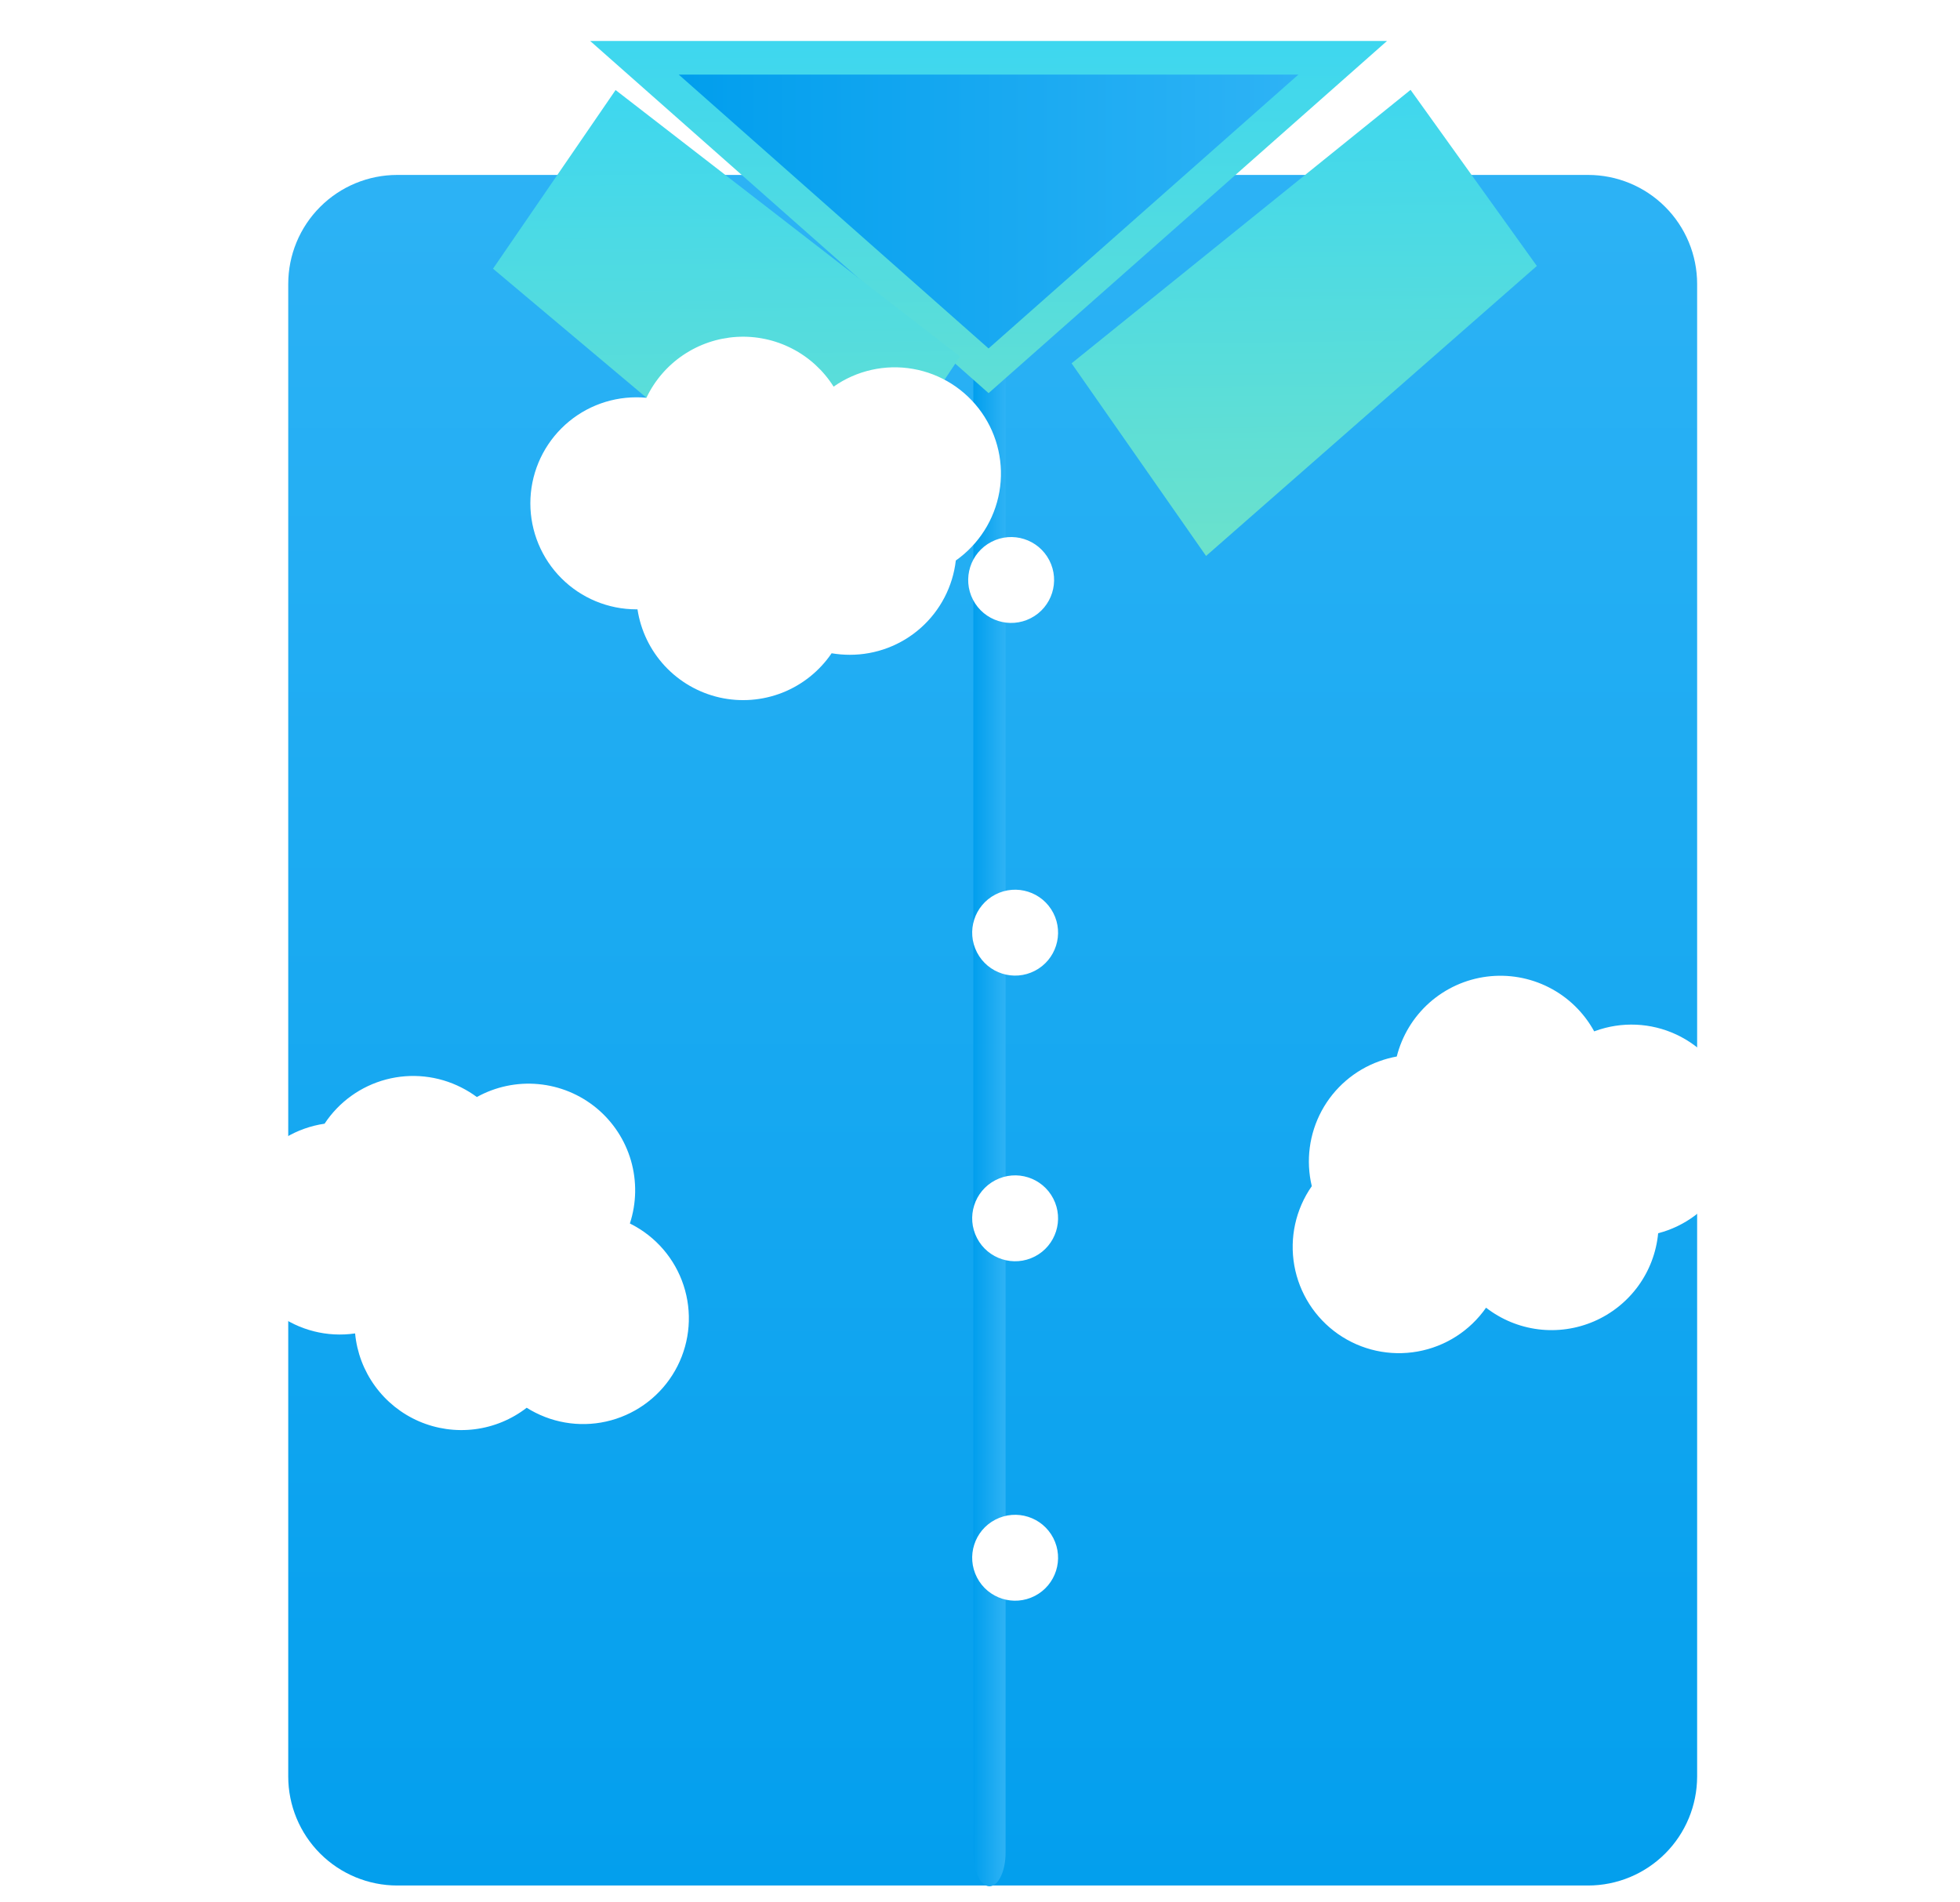<svg width="68" height="66" viewBox="0 0 68 66" fill="none" xmlns="http://www.w3.org/2000/svg">
<path fill-rule="evenodd" clip-rule="evenodd" d="M55.095 65.415H13.783C12.78 65.415 11.817 65.016 11.108 64.307C10.398 63.597 10 62.635 10 61.632V9.852C10 8.848 10.398 7.886 11.108 7.177C11.817 6.467 12.78 6.069 13.783 6.069H55.096C56.1 6.069 57.062 6.467 57.772 7.177C58.481 7.886 58.88 8.848 58.88 9.852V61.637C58.878 62.64 58.479 63.601 57.769 64.309C57.06 65.017 56.098 65.415 55.095 65.415Z" fill="url(#paint0_linear_35569_6337)"/>
<path d="M34.887 12.083V64.282C34.887 64.922 34.635 65.442 34.328 65.442C34.022 65.442 33.77 64.922 33.77 64.282V12.083" fill="url(#paint1_linear_35569_6337)"/>
<path d="M34.298 13.639L48.12 1.422H20.476L34.298 13.639Z" fill="url(#paint2_linear_35569_6337)"/>
<path d="M23.548 2.588L34.297 12.089L45.046 2.588H23.548Z" fill="url(#paint3_linear_35569_6337)"/>
<g filter="url(#filter0_d_35569_6337)">
<path d="M32.464 10.682L27.941 17.456L16.262 7.635L20.514 1.437L32.464 10.682Z" fill="url(#paint4_linear_35569_6337)"/>
</g>
<g filter="url(#filter1_d_35569_6337)">
<path d="M35.699 30.829C35.321 30.099 34.422 29.813 33.691 30.191C32.96 30.57 32.674 31.469 33.053 32.199C33.431 32.93 34.33 33.216 35.061 32.837C35.791 32.459 36.077 31.56 35.699 30.829Z" fill="white"/>
</g>
<g filter="url(#filter2_d_35569_6337)">
<path d="M35.699 40.74C35.321 40.009 34.422 39.723 33.691 40.102C32.96 40.48 32.674 41.379 33.053 42.11C33.431 42.84 34.33 43.126 35.061 42.748C35.791 42.37 36.077 41.471 35.699 40.74Z" fill="white"/>
</g>
<g filter="url(#filter3_d_35569_6337)">
<path d="M35.699 52.516C35.321 51.785 34.422 51.5 33.691 51.878C32.96 52.256 32.674 53.155 33.053 53.886C33.431 54.617 34.33 54.903 35.061 54.524C35.791 54.146 36.077 53.247 35.699 52.516Z" fill="white"/>
</g>
<g filter="url(#filter4_d_35569_6337)">
<path d="M35.561 18.594C35.182 17.863 34.283 17.578 33.553 17.956C32.822 18.334 32.536 19.233 32.914 19.964C33.293 20.695 34.192 20.98 34.922 20.602C35.653 20.224 35.939 19.325 35.561 18.594Z" fill="white"/>
</g>
<g filter="url(#filter5_d_35569_6337)">
<path d="M48.095 1.431L52.476 7.54L41 17.601L36.334 10.918L48.095 1.431Z" fill="url(#paint5_linear_35569_6337)"/>
</g>
<g filter="url(#filter6_d_35569_6337)">
<path d="M18.744 19.453H18.706C17.73 19.453 16.795 19.066 16.105 18.376C15.415 17.686 15.027 16.75 15.027 15.775C15.027 14.799 15.415 13.864 16.105 13.174C16.795 12.484 17.73 12.097 18.706 12.097C18.823 12.097 18.939 12.102 19.054 12.113C19.339 11.513 19.781 11 20.332 10.629C20.883 10.258 21.523 10.041 22.187 10.001C22.85 9.962 23.512 10.101 24.103 10.405C24.695 10.708 25.194 11.165 25.548 11.727C26.348 11.165 27.338 10.943 28.301 11.111C29.265 11.279 30.121 11.823 30.684 12.623C31.246 13.423 31.467 14.413 31.299 15.376C31.131 16.339 30.587 17.196 29.788 17.759C29.684 18.66 29.251 19.493 28.573 20.096C27.894 20.7 27.017 21.032 26.109 21.03C25.898 21.03 25.687 21.012 25.479 20.977C25.06 21.593 24.465 22.07 23.772 22.344C23.079 22.617 22.319 22.676 21.592 22.512C20.865 22.347 20.204 21.967 19.696 21.422C19.188 20.876 18.856 20.19 18.744 19.453Z" fill="white"/>
</g>
<g filter="url(#filter7_d_35569_6337)">
<path d="M57.839 33.252L57.875 33.239C58.791 32.905 59.803 32.949 60.687 33.361C61.571 33.774 62.256 34.52 62.589 35.437C62.923 36.354 62.879 37.366 62.467 38.25C62.054 39.134 61.307 39.818 60.391 40.152C60.28 40.192 60.169 40.227 60.058 40.255C59.995 40.917 59.756 41.55 59.365 42.087C58.974 42.624 58.446 43.047 57.836 43.311C57.226 43.575 56.557 43.671 55.897 43.588C55.238 43.505 54.613 43.246 54.087 42.839C53.528 43.641 52.673 44.188 51.711 44.359C50.748 44.531 49.757 44.313 48.955 43.754C48.153 43.194 47.607 42.34 47.435 41.377C47.264 40.415 47.481 39.423 48.041 38.622C47.83 37.738 47.952 36.809 48.383 36.009C48.814 35.21 49.525 34.598 50.379 34.29C50.577 34.217 50.781 34.162 50.989 34.124C51.172 33.401 51.567 32.75 52.125 32.255C52.683 31.761 53.377 31.446 54.117 31.352C54.856 31.258 55.607 31.389 56.271 31.728C56.935 32.066 57.481 32.598 57.839 33.252Z" fill="white"/>
</g>
<g filter="url(#filter8_d_35569_6337)">
<path d="M18.48 40.76L18.513 40.777C19.381 41.216 20.04 41.982 20.343 42.906C20.647 43.831 20.571 44.838 20.132 45.706C19.693 46.574 18.927 47.232 18.002 47.536C17.078 47.84 16.071 47.763 15.203 47.324C15.098 47.271 14.997 47.214 14.9 47.153C14.376 47.559 13.753 47.816 13.095 47.899C12.438 47.981 11.77 47.886 11.162 47.623C10.553 47.359 10.027 46.937 9.638 46.401C9.248 45.865 9.009 45.234 8.947 44.574C7.982 44.715 7.001 44.466 6.219 43.883C5.438 43.3 4.92 42.431 4.779 41.466C4.639 40.501 4.888 39.52 5.47 38.738C6.053 37.957 6.923 37.439 7.888 37.298C8.386 36.542 9.145 35.996 10.021 35.764C10.896 35.533 11.826 35.632 12.633 36.042C12.822 36.137 13.001 36.248 13.171 36.373C13.821 36.013 14.565 35.856 15.305 35.925C16.045 35.993 16.748 36.283 17.321 36.756C17.894 37.23 18.311 37.865 18.518 38.579C18.724 39.294 18.711 40.053 18.48 40.76Z" fill="white"/>
</g>
<defs>
<filter id="filter0_d_35569_6337" x="14.575" y="0.594" width="21.262" height="21.079" filterUnits="userSpaceOnUse" color-interpolation-filters="sRGB">
<feFlood flood-opacity="0" result="BackgroundImageFix"/>
<feColorMatrix in="SourceAlpha" type="matrix" values="0 0 0 0 0 0 0 0 0 0 0 0 0 0 0 0 0 0 127 0" result="hardAlpha"/>
<feOffset dx="0.843" dy="1.687"/>
<feGaussianBlur stdDeviation="1.265"/>
<feColorMatrix type="matrix" values="0 0 0 0 0.004 0 0 0 0 0.133 0 0 0 0 0.239 0 0 0 0.271 0"/>
<feBlend mode="normal" in2="BackgroundImageFix" result="effect1_dropShadow_35569_6337"/>
<feBlend mode="normal" in="SourceGraphic" in2="effect1_dropShadow_35569_6337" result="shape"/>
</filter>
<filter id="filter1_d_35569_6337" x="32.464" y="29.602" width="5.511" height="5.511" filterUnits="userSpaceOnUse" color-interpolation-filters="sRGB">
<feFlood flood-opacity="0" result="BackgroundImageFix"/>
<feColorMatrix in="SourceAlpha" type="matrix" values="0 0 0 0 0 0 0 0 0 0 0 0 0 0 0 0 0 0 127 0" result="hardAlpha"/>
<feOffset dx="0.843" dy="0.843"/>
<feGaussianBlur stdDeviation="0.633"/>
<feColorMatrix type="matrix" values="0 0 0 0 0.008 0 0 0 0 0.141 0 0 0 0 0.376 0 0 0 0.271 0"/>
<feBlend mode="normal" in2="BackgroundImageFix" result="effect1_dropShadow_35569_6337"/>
<feBlend mode="normal" in="SourceGraphic" in2="effect1_dropShadow_35569_6337" result="shape"/>
</filter>
<filter id="filter2_d_35569_6337" x="32.464" y="39.513" width="5.511" height="5.511" filterUnits="userSpaceOnUse" color-interpolation-filters="sRGB">
<feFlood flood-opacity="0" result="BackgroundImageFix"/>
<feColorMatrix in="SourceAlpha" type="matrix" values="0 0 0 0 0 0 0 0 0 0 0 0 0 0 0 0 0 0 127 0" result="hardAlpha"/>
<feOffset dx="0.843" dy="0.843"/>
<feGaussianBlur stdDeviation="0.633"/>
<feColorMatrix type="matrix" values="0 0 0 0 0.008 0 0 0 0 0.141 0 0 0 0 0.376 0 0 0 0.271 0"/>
<feBlend mode="normal" in2="BackgroundImageFix" result="effect1_dropShadow_35569_6337"/>
<feBlend mode="normal" in="SourceGraphic" in2="effect1_dropShadow_35569_6337" result="shape"/>
</filter>
<filter id="filter3_d_35569_6337" x="32.464" y="51.289" width="5.511" height="5.511" filterUnits="userSpaceOnUse" color-interpolation-filters="sRGB">
<feFlood flood-opacity="0" result="BackgroundImageFix"/>
<feColorMatrix in="SourceAlpha" type="matrix" values="0 0 0 0 0 0 0 0 0 0 0 0 0 0 0 0 0 0 127 0" result="hardAlpha"/>
<feOffset dx="0.843" dy="0.843"/>
<feGaussianBlur stdDeviation="0.633"/>
<feColorMatrix type="matrix" values="0 0 0 0 0.008 0 0 0 0 0.141 0 0 0 0 0.376 0 0 0 0.271 0"/>
<feBlend mode="normal" in2="BackgroundImageFix" result="effect1_dropShadow_35569_6337"/>
<feBlend mode="normal" in="SourceGraphic" in2="effect1_dropShadow_35569_6337" result="shape"/>
</filter>
<filter id="filter4_d_35569_6337" x="32.326" y="17.367" width="5.511" height="5.511" filterUnits="userSpaceOnUse" color-interpolation-filters="sRGB">
<feFlood flood-opacity="0" result="BackgroundImageFix"/>
<feColorMatrix in="SourceAlpha" type="matrix" values="0 0 0 0 0 0 0 0 0 0 0 0 0 0 0 0 0 0 127 0" result="hardAlpha"/>
<feOffset dx="0.843" dy="0.843"/>
<feGaussianBlur stdDeviation="0.633"/>
<feColorMatrix type="matrix" values="0 0 0 0 0.008 0 0 0 0 0.141 0 0 0 0 0.376 0 0 0 0.271 0"/>
<feBlend mode="normal" in2="BackgroundImageFix" result="effect1_dropShadow_35569_6337"/>
<feBlend mode="normal" in="SourceGraphic" in2="effect1_dropShadow_35569_6337" result="shape"/>
</filter>
<filter id="filter5_d_35569_6337" x="34.648" y="0.588" width="21.201" height="21.23" filterUnits="userSpaceOnUse" color-interpolation-filters="sRGB">
<feFlood flood-opacity="0" result="BackgroundImageFix"/>
<feColorMatrix in="SourceAlpha" type="matrix" values="0 0 0 0 0 0 0 0 0 0 0 0 0 0 0 0 0 0 127 0" result="hardAlpha"/>
<feOffset dx="0.843" dy="1.687"/>
<feGaussianBlur stdDeviation="1.265"/>
<feColorMatrix type="matrix" values="0 0 0 0 0.004 0 0 0 0 0.133 0 0 0 0 0.239 0 0 0 0.271 0"/>
<feBlend mode="normal" in2="BackgroundImageFix" result="effect1_dropShadow_35569_6337"/>
<feBlend mode="normal" in="SourceGraphic" in2="effect1_dropShadow_35569_6337" result="shape"/>
</filter>
<filter id="filter6_d_35569_6337" x="10.81" y="4.091" width="31.507" height="27.789" filterUnits="userSpaceOnUse" color-interpolation-filters="sRGB">
<feFlood flood-opacity="0" result="BackgroundImageFix"/>
<feColorMatrix in="SourceAlpha" type="matrix" values="0 0 0 0 0 0 0 0 0 0 0 0 0 0 0 0 0 0 127 0" result="hardAlpha"/>
<feOffset dx="3.373" dy="1.687"/>
<feGaussianBlur stdDeviation="3.795"/>
<feColorMatrix type="matrix" values="0 0 0 0 0 0 0 0 0 0 0 0 0 0 0 0 0 0 0.412 0"/>
<feBlend mode="normal" in2="BackgroundImageFix" result="effect1_dropShadow_35569_6337"/>
<feBlend mode="normal" in="SourceGraphic" in2="effect1_dropShadow_35569_6337" result="shape"/>
</filter>
<filter id="filter7_d_35569_6337" x="38.101" y="27.105" width="28.927" height="26.588" filterUnits="userSpaceOnUse" color-interpolation-filters="sRGB">
<feFlood flood-opacity="0" result="BackgroundImageFix"/>
<feColorMatrix in="SourceAlpha" type="matrix" values="0 0 0 0 0 0 0 0 0 0 0 0 0 0 0 0 0 0 127 0" result="hardAlpha"/>
<feOffset dx="-2.53" dy="2.53"/>
<feGaussianBlur stdDeviation="3.373"/>
<feColorMatrix type="matrix" values="0 0 0 0 0 0 0 0 0 0 0 0 0 0 0 0 0 0 0.271 0"/>
<feBlend mode="normal" in2="BackgroundImageFix" result="effect1_dropShadow_35569_6337"/>
<feBlend mode="normal" in="SourceGraphic" in2="effect1_dropShadow_35569_6337" result="shape"/>
</filter>
<filter id="filter8_d_35569_6337" x="0.524" y="29.738" width="30.966" height="27.467" filterUnits="userSpaceOnUse" color-interpolation-filters="sRGB">
<feFlood flood-opacity="0" result="BackgroundImageFix"/>
<feColorMatrix in="SourceAlpha" type="matrix" values="0 0 0 0 0 0 0 0 0 0 0 0 0 0 0 0 0 0 127 0" result="hardAlpha"/>
<feOffset dx="3.373" dy="1.687"/>
<feGaussianBlur stdDeviation="3.795"/>
<feColorMatrix type="matrix" values="0 0 0 0 0 0 0 0 0 0 0 0 0 0 0 0 0 0 0.412 0"/>
<feBlend mode="normal" in2="BackgroundImageFix" result="effect1_dropShadow_35569_6337"/>
<feBlend mode="normal" in="SourceGraphic" in2="effect1_dropShadow_35569_6337" result="shape"/>
</filter>
<linearGradient id="paint0_linear_35569_6337" x1="34.44" y1="68.264" x2="34.44" y2="4.17" gradientUnits="userSpaceOnUse">
<stop stop-color="#019EED"/>
<stop offset="1" stop-color="#2EB3F5"/>
</linearGradient>
<linearGradient id="paint1_linear_35569_6337" x1="33.77" y1="38.762" x2="34.887" y2="38.762" gradientUnits="userSpaceOnUse">
<stop stop-color="#019EED"/>
<stop offset="1" stop-color="#2EB3F5"/>
</linearGradient>
<linearGradient id="paint2_linear_35569_6337" x1="34.215" y1="-5.92" x2="34.275" y2="20.615" gradientUnits="userSpaceOnUse">
<stop stop-color="#2AD2FF"/>
<stop offset="1" stop-color="#72E3C6"/>
</linearGradient>
<linearGradient id="paint3_linear_35569_6337" x1="23.548" y1="7.338" x2="45.046" y2="7.338" gradientUnits="userSpaceOnUse">
<stop stop-color="#019EED"/>
<stop offset="1" stop-color="#2EB3F5"/>
</linearGradient>
<linearGradient id="paint4_linear_35569_6337" x1="24.185" y1="-5.803" x2="24.486" y2="20.724" gradientUnits="userSpaceOnUse">
<stop stop-color="#2AD2FF"/>
<stop offset="1" stop-color="#72E3C6"/>
</linearGradient>
<linearGradient id="paint5_linear_35569_6337" x1="4.423" y1="-5.732" x2="4.747" y2="20.803" gradientUnits="userSpaceOnUse">
<stop stop-color="#2AD2FF"/>
<stop offset="1" stop-color="#72E3C6"/>
</linearGradient>
</defs>
</svg>

